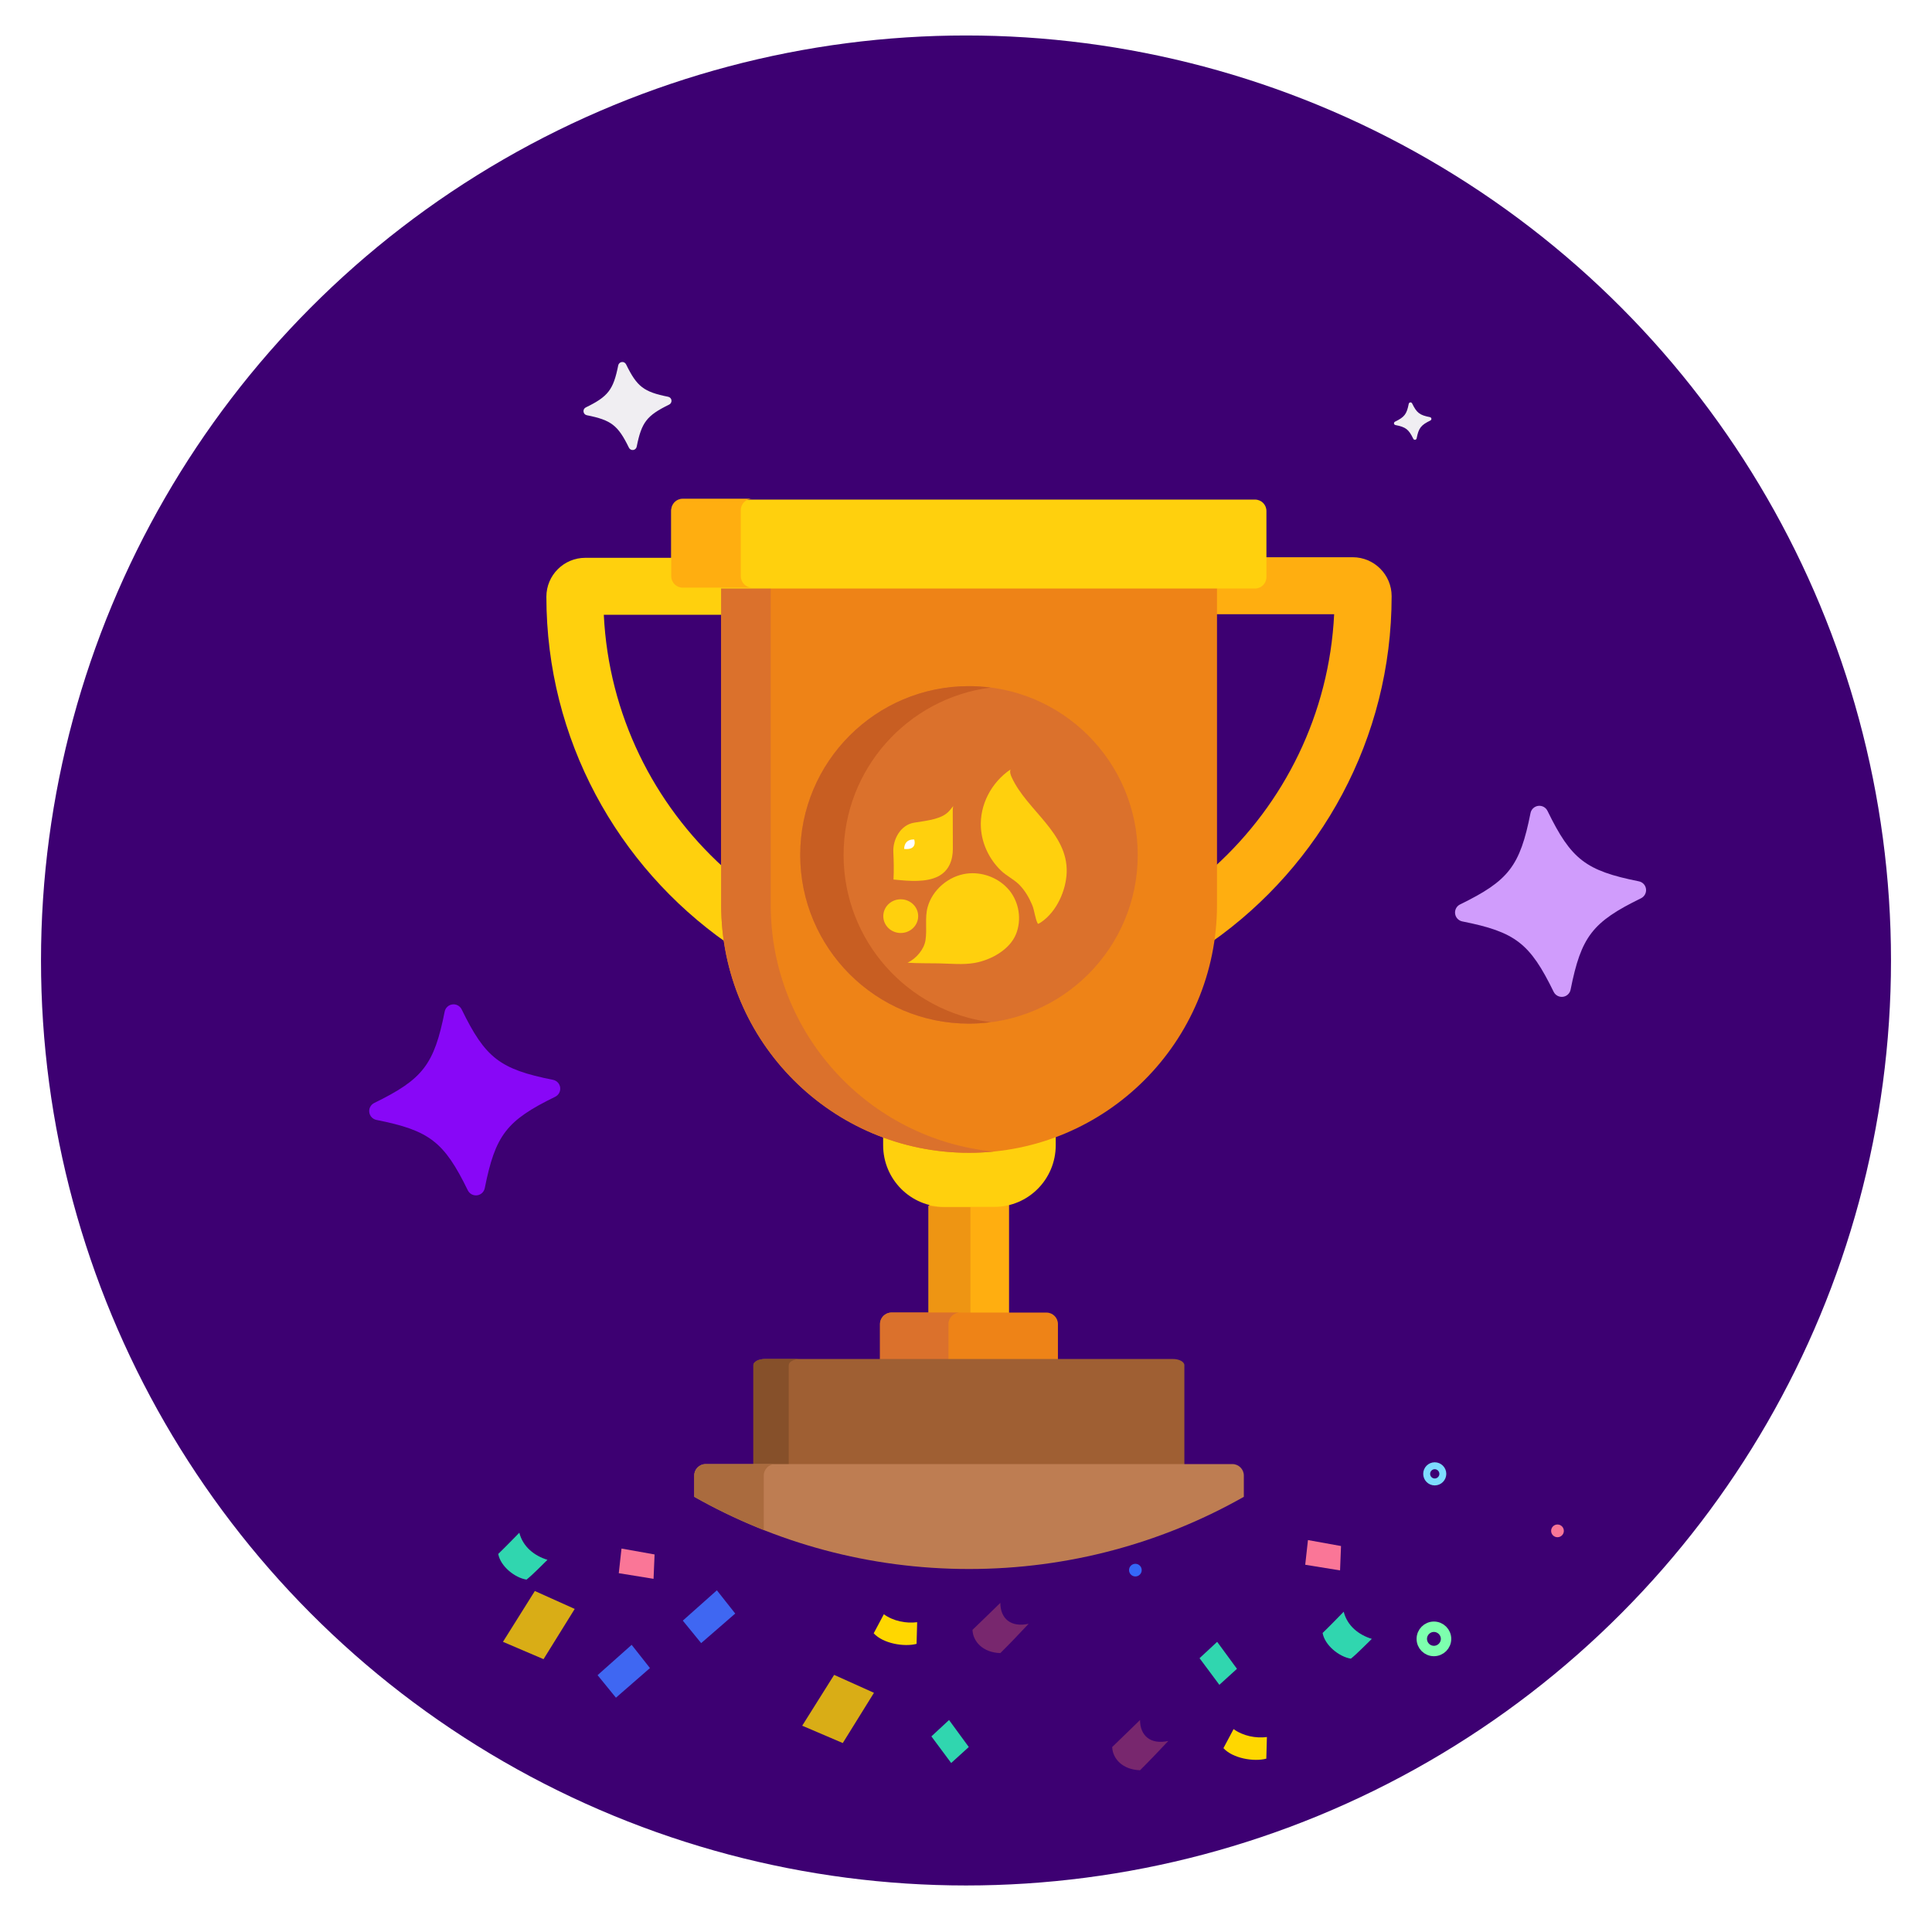 <svg xmlns="http://www.w3.org/2000/svg" width="36" height="36" fill="none" viewBox="0 0 36 36"><circle cx="18" cy="17.897" r="17.236" fill="#3D0072"/><path fill="#8807F7" d="M6.881 20.725C6.871 20.653 6.909 20.584 6.974 20.552C7.88 20.109 8.089 19.839 8.286 18.849C8.3 18.779 8.358 18.725 8.429 18.716C8.501 18.706 8.57 18.744 8.602 18.808C9.044 19.715 9.315 19.924 10.304 20.121C10.375 20.135 10.429 20.192 10.438 20.264C10.447 20.336 10.41 20.405 10.345 20.437C9.439 20.879 9.23 21.15 9.033 22.139C9.019 22.21 8.961 22.264 8.89 22.273C8.818 22.282 8.749 22.245 8.717 22.18C8.274 21.274 8.004 21.065 7.014 20.868C6.944 20.854 6.89 20.796 6.881 20.725Z"/><path fill="#D09CFC" d="M27.114 17.026C27.104 16.954 27.142 16.884 27.206 16.853C28.113 16.41 28.322 16.14 28.519 15.15C28.533 15.079 28.591 15.026 28.662 15.016C28.734 15.007 28.803 15.044 28.835 15.109C29.277 16.016 29.548 16.224 30.537 16.422C30.608 16.436 30.662 16.493 30.671 16.565C30.68 16.636 30.643 16.706 30.578 16.738C29.672 17.18 29.463 17.451 29.266 18.44C29.252 18.511 29.194 18.565 29.123 18.574C29.051 18.583 28.982 18.546 28.95 18.481C28.507 17.574 28.237 17.366 27.247 17.169C27.177 17.155 27.123 17.097 27.114 17.026Z"/><path fill="#F0EEF2" d="M10.873 7.671C10.868 7.639 10.886 7.606 10.915 7.592C11.333 7.388 11.429 7.263 11.52 6.807C11.527 6.775 11.553 6.75 11.586 6.746C11.619 6.741 11.651 6.759 11.666 6.789C11.87 7.206 11.994 7.302 12.45 7.393C12.483 7.4 12.508 7.426 12.512 7.459C12.516 7.492 12.499 7.524 12.469 7.539C12.052 7.743 11.955 7.867 11.864 8.323C11.858 8.356 11.831 8.381 11.799 8.385C11.765 8.389 11.733 8.372 11.719 8.342C11.515 7.924 11.39 7.828 10.934 7.737C10.902 7.731 10.877 7.704 10.873 7.671Z"/><path fill="#F0EEF2" d="M25.975 7.892C25.973 7.878 25.981 7.864 25.993 7.858C26.171 7.771 26.212 7.718 26.25 7.524C26.253 7.511 26.264 7.5 26.278 7.498C26.292 7.496 26.306 7.504 26.312 7.516C26.399 7.694 26.452 7.735 26.646 7.773C26.66 7.776 26.67 7.787 26.672 7.801C26.674 7.815 26.666 7.829 26.654 7.835C26.476 7.922 26.435 7.975 26.397 8.169C26.394 8.183 26.383 8.193 26.369 8.195C26.355 8.197 26.341 8.189 26.335 8.177C26.248 7.999 26.195 7.958 26.001 7.92C25.988 7.917 25.977 7.906 25.975 7.892Z"/><path fill="#FFAE10" d="M18.802 24.523V22.435C18.714 22.454 18.623 22.465 18.528 22.465H17.588C17.494 22.465 17.402 22.454 17.315 22.435V24.523H18.802Z"/><path fill="#EE9513" d="M18.083 24.539V22.495H17.624C17.512 22.495 17.403 22.484 17.298 22.465V24.539H18.083Z"/><path fill="#FFD00D" d="M18.064 21.426C17.498 21.426 16.956 21.321 16.456 21.13V21.339C16.456 21.974 16.967 22.488 17.597 22.488H18.531C19.161 22.488 19.672 21.974 19.672 21.339V21.13C19.172 21.321 18.63 21.426 18.064 21.426Z"/><path fill="#EE8317" d="M19.713 25.393V24.671C19.713 24.554 19.617 24.458 19.5 24.458H16.611C16.494 24.458 16.398 24.554 16.398 24.671V25.393H19.713Z"/><path fill="#DB712C" d="M17.673 25.393V24.671C17.673 24.554 17.769 24.458 17.886 24.458H16.611C16.494 24.458 16.398 24.554 16.398 24.671V25.393H17.673Z"/><path fill="#9F5F33" d="M22.069 27.323V25.438C22.069 25.375 21.974 25.323 21.857 25.323H14.251C14.134 25.323 14.038 25.375 14.038 25.438V27.323H22.069Z"/><path fill="#86502A" d="M14.697 27.323V25.438C14.697 25.375 14.792 25.323 14.909 25.323H14.251C14.134 25.323 14.038 25.375 14.038 25.438V27.323H14.697Z"/><path fill="#BE7D52" d="M22.964 27.281H13.148C13.031 27.281 12.936 27.377 12.936 27.494V27.891C14.448 28.747 16.195 29.236 18.056 29.236C19.918 29.236 21.665 28.747 23.177 27.891V27.494C23.177 27.377 23.081 27.281 22.964 27.281Z"/><path fill="#AA6B3E" d="M14.232 27.494C14.232 27.377 14.328 27.281 14.444 27.281H13.148C13.031 27.281 12.936 27.377 12.936 27.494V27.891C13.351 28.126 13.784 28.333 14.232 28.51V27.494Z"/><path fill="#FFAE10" d="M25.205 10.383H23.558V10.74C23.558 10.834 23.482 10.91 23.388 10.91H22.675C22.652 10.91 22.633 10.929 22.633 10.953V11.445H24.86C24.769 13.306 23.928 14.974 22.633 16.15V16.829C22.633 17.075 22.613 17.318 22.575 17.554C24.603 16.128 25.931 13.77 25.931 11.108C25.931 10.708 25.605 10.383 25.205 10.383Z"/><path fill="#FFD00D" d="M13.479 16.839V16.161C12.184 14.984 11.342 13.317 11.251 11.456H13.479V10.963C13.479 10.94 13.46 10.921 13.436 10.921H12.723C12.63 10.921 12.553 10.845 12.553 10.751V10.394H10.906C10.506 10.394 10.181 10.719 10.181 11.119C10.181 13.781 11.509 16.139 13.537 17.565C13.499 17.328 13.479 17.086 13.479 16.839Z"/><path fill="#EE8317" d="M13.438 10.942V16.861C13.438 19.412 15.506 21.48 18.057 21.48C20.609 21.48 22.677 19.412 22.677 16.861V10.942H13.438Z"/><path fill="#DB712C" d="M14.361 16.861V10.9H13.438V16.861C13.438 19.413 15.506 21.481 18.057 21.481C18.212 21.481 18.365 21.473 18.515 21.458C16.182 21.225 14.361 19.256 14.361 16.861Z"/><path fill="#DB712C" d="M18.056 12.785C19.792 12.785 21.2 14.193 21.2 15.93C21.2 17.666 19.792 19.074 18.056 19.074C16.319 19.074 14.911 17.666 14.911 15.93C14.911 14.193 16.319 12.785 18.056 12.785Z"/><path fill="#C85E22" d="M15.719 15.93C15.719 14.33 16.913 13.01 18.459 12.812C18.327 12.795 18.192 12.785 18.056 12.785C16.319 12.785 14.911 14.193 14.911 15.93C14.911 17.666 16.319 19.074 18.056 19.074C18.192 19.074 18.327 19.064 18.459 19.047C16.913 18.849 15.719 17.529 15.719 15.93Z"/><path fill="#FFD00D" d="M23.598 10.753C23.598 10.87 23.503 10.966 23.386 10.966H12.72C12.603 10.966 12.508 10.87 12.508 10.753V9.521C12.508 9.404 12.603 9.309 12.72 9.309H23.386C23.503 9.309 23.598 9.404 23.598 9.521V10.753Z"/><path fill="#FFAE10" d="M13.804 10.738V9.505C13.804 9.389 13.899 9.293 14.016 9.293H12.72C12.603 9.293 12.508 9.389 12.508 9.505V10.738C12.508 10.854 12.603 10.95 12.72 10.95H14.016C13.899 10.95 13.804 10.854 13.804 10.738Z"/><g filter="url(#filter0_d_1077_1344)"><path fill="#FFD00D" d="M17.753 14.768C17.754 15.006 17.754 15.243 17.755 15.481C17.755 15.686 17.686 15.885 17.489 15.99C17.259 16.111 16.934 16.081 16.677 16.055C16.667 16.055 16.658 16.053 16.649 16.053C16.658 15.882 16.654 15.709 16.646 15.538C16.635 15.307 16.78 15.032 17.037 14.993C17.315 14.95 17.558 14.922 17.689 14.773C17.694 14.769 17.698 14.764 17.701 14.759C17.721 14.734 17.741 14.709 17.762 14.685C17.756 14.711 17.753 14.74 17.753 14.768Z"/><path fill="#FFD00D" d="M16.911 17.603C17.103 17.615 17.297 17.612 17.489 17.615C17.713 17.619 17.942 17.645 18.159 17.607C18.469 17.553 18.818 17.357 18.933 17.067C19.04 16.798 18.99 16.478 18.806 16.252C18.793 16.237 18.779 16.222 18.765 16.207C18.578 16.01 18.29 15.907 18.015 15.942C17.674 15.986 17.373 16.246 17.285 16.567C17.23 16.767 17.278 16.981 17.245 17.185C17.219 17.355 17.07 17.528 16.911 17.603Z"/><path fill="#FFD00D" d="M18.829 14.002C18.812 14.052 18.832 14.107 18.855 14.155C19.139 14.769 19.902 15.184 19.876 15.922C19.864 16.255 19.692 16.647 19.404 16.845C19.383 16.859 19.364 16.872 19.34 16.879C19.285 16.779 19.279 16.634 19.232 16.524C19.174 16.387 19.096 16.252 18.988 16.145C18.884 16.043 18.754 15.985 18.651 15.885C18.433 15.675 18.296 15.386 18.278 15.089C18.251 14.665 18.471 14.244 18.829 14.002Z"/><path fill="#fff" d="M16.848 15.483C16.848 15.483 16.838 15.298 17.035 15.307C17.035 15.307 17.106 15.509 16.848 15.483Z"/><path fill="#FFD00D" d="M16.784 17.049C16.963 17.049 17.109 16.909 17.109 16.735C17.109 16.561 16.963 16.421 16.784 16.421C16.604 16.421 16.459 16.561 16.459 16.735C16.459 16.909 16.604 17.049 16.784 17.049Z"/></g><path fill="#30D6AF" d="M22.68 30.593L22.352 30.898L22.721 31.394L23.049 31.096L22.68 30.593Z"/><path fill="gold" d="M16.469 30.079C16.407 30.2 16.34 30.319 16.28 30.434C16.453 30.625 16.848 30.692 17.079 30.631C17.082 30.501 17.087 30.372 17.09 30.227C16.886 30.254 16.646 30.208 16.469 30.079Z"/><g opacity=".301"><path fill="#FF8164" d="M21.243 32.05C21.103 32.19 20.885 32.394 20.724 32.553C20.732 32.771 20.917 32.975 21.243 32.986C21.388 32.843 21.609 32.612 21.77 32.44C21.434 32.513 21.243 32.338 21.243 32.05Z"/></g><path fill="#3F67F2" d="M13.358 29.633L12.723 30.198L13.065 30.617L13.7 30.066L13.358 29.633Z"/><path fill="#30D6AF" d="M9.677 28.56C9.564 28.675 9.397 28.847 9.284 28.955C9.324 29.184 9.591 29.399 9.811 29.434C9.938 29.332 10.102 29.16 10.201 29.065C9.957 28.99 9.744 28.823 9.677 28.56Z"/><g opacity=".801"><path fill="gold" d="M9.966 29.646L9.372 30.593L10.128 30.916L10.709 29.98L9.966 29.646Z"/></g><path fill="#FA7697" d="M11.581 28.855L11.53 29.314L12.178 29.419L12.197 28.965L11.581 28.855Z"/><path fill="#FA7697" d="M29.021 28.407C29.087 28.407 29.14 28.46 29.14 28.526C29.14 28.591 29.087 28.644 29.021 28.644C28.956 28.644 28.903 28.591 28.903 28.526C28.903 28.46 28.956 28.407 29.021 28.407Z"/><path stroke="#7DDCFF" stroke-width=".129" d="M26.734 27.312C26.817 27.312 26.885 27.38 26.885 27.463C26.885 27.546 26.817 27.614 26.734 27.614C26.651 27.614 26.584 27.546 26.584 27.463C26.584 27.38 26.651 27.312 26.734 27.312Z"/><path fill="#3568F9" d="M21.156 29.139C21.221 29.139 21.274 29.192 21.274 29.257C21.274 29.322 21.221 29.375 21.156 29.375C21.091 29.375 21.038 29.322 21.038 29.257C21.038 29.192 21.091 29.139 21.156 29.139Z"/><path stroke="#7DFFAE" stroke-width=".194" d="M26.719 30.312C26.843 30.312 26.945 30.414 26.945 30.538C26.945 30.663 26.843 30.764 26.719 30.764C26.594 30.764 26.493 30.663 26.493 30.538C26.493 30.414 26.594 30.312 26.719 30.312Z"/><path fill="#30D6AF" d="M17.684 32.05L17.355 32.355L17.724 32.851L18.052 32.553L17.684 32.05Z"/><path fill="gold" d="M22.986 32.219C22.924 32.34 22.857 32.458 22.797 32.574C22.97 32.765 23.365 32.832 23.596 32.77C23.599 32.641 23.604 32.512 23.607 32.367C23.403 32.394 23.163 32.348 22.986 32.219Z"/><g opacity=".301"><path fill="#FF8164" d="M18.64 29.867C18.5 30.007 18.282 30.212 18.121 30.37C18.129 30.588 18.315 30.793 18.64 30.803C18.785 30.661 19.006 30.429 19.167 30.257C18.831 30.33 18.64 30.155 18.64 29.867Z"/></g><path fill="#3F67F2" d="M11.77 30.649L11.135 31.214L11.477 31.634L12.111 31.082L11.77 30.649Z"/><path fill="#30D6AF" d="M25.038 30.032C24.925 30.148 24.758 30.32 24.645 30.428C24.685 30.656 24.951 30.872 25.172 30.907C25.299 30.804 25.463 30.632 25.562 30.538C25.317 30.463 25.105 30.296 25.038 30.032Z"/><g opacity=".801"><path fill="gold" d="M15.543 31.209L14.948 32.156L15.704 32.479L16.285 31.543L15.543 31.209Z"/></g><path fill="#FA7697" d="M24.372 28.697L24.321 29.157L24.97 29.262L24.988 28.808L24.372 28.697Z"/><defs><filter id="filter0_d_1077_1344" width="4.539" height="4.747" x="15.898" y="13.778" color-interpolation-filters="sRGB" filterUnits="userSpaceOnUse"><feFlood flood-opacity="0" result="BackgroundImageFix"/><feColorMatrix in="SourceAlpha" result="hardAlpha" type="matrix" values="0 0 0 0 0 0 0 0 0 0 0 0 0 0 0 0 0 0 127 0"/><feOffset dy=".336"/><feGaussianBlur stdDeviation=".28"/><feComposite in2="hardAlpha" operator="out"/><feColorMatrix type="matrix" values="0 0 0 0 0.317 0 0 0 0 0.255 0 0 0 0 0 0 0 0 0.1 0"/><feBlend in2="BackgroundImageFix" mode="normal" result="effect1_dropShadow_1077_1344"/><feBlend in="SourceGraphic" in2="effect1_dropShadow_1077_1344" mode="normal" result="shape"/></filter></defs></svg>